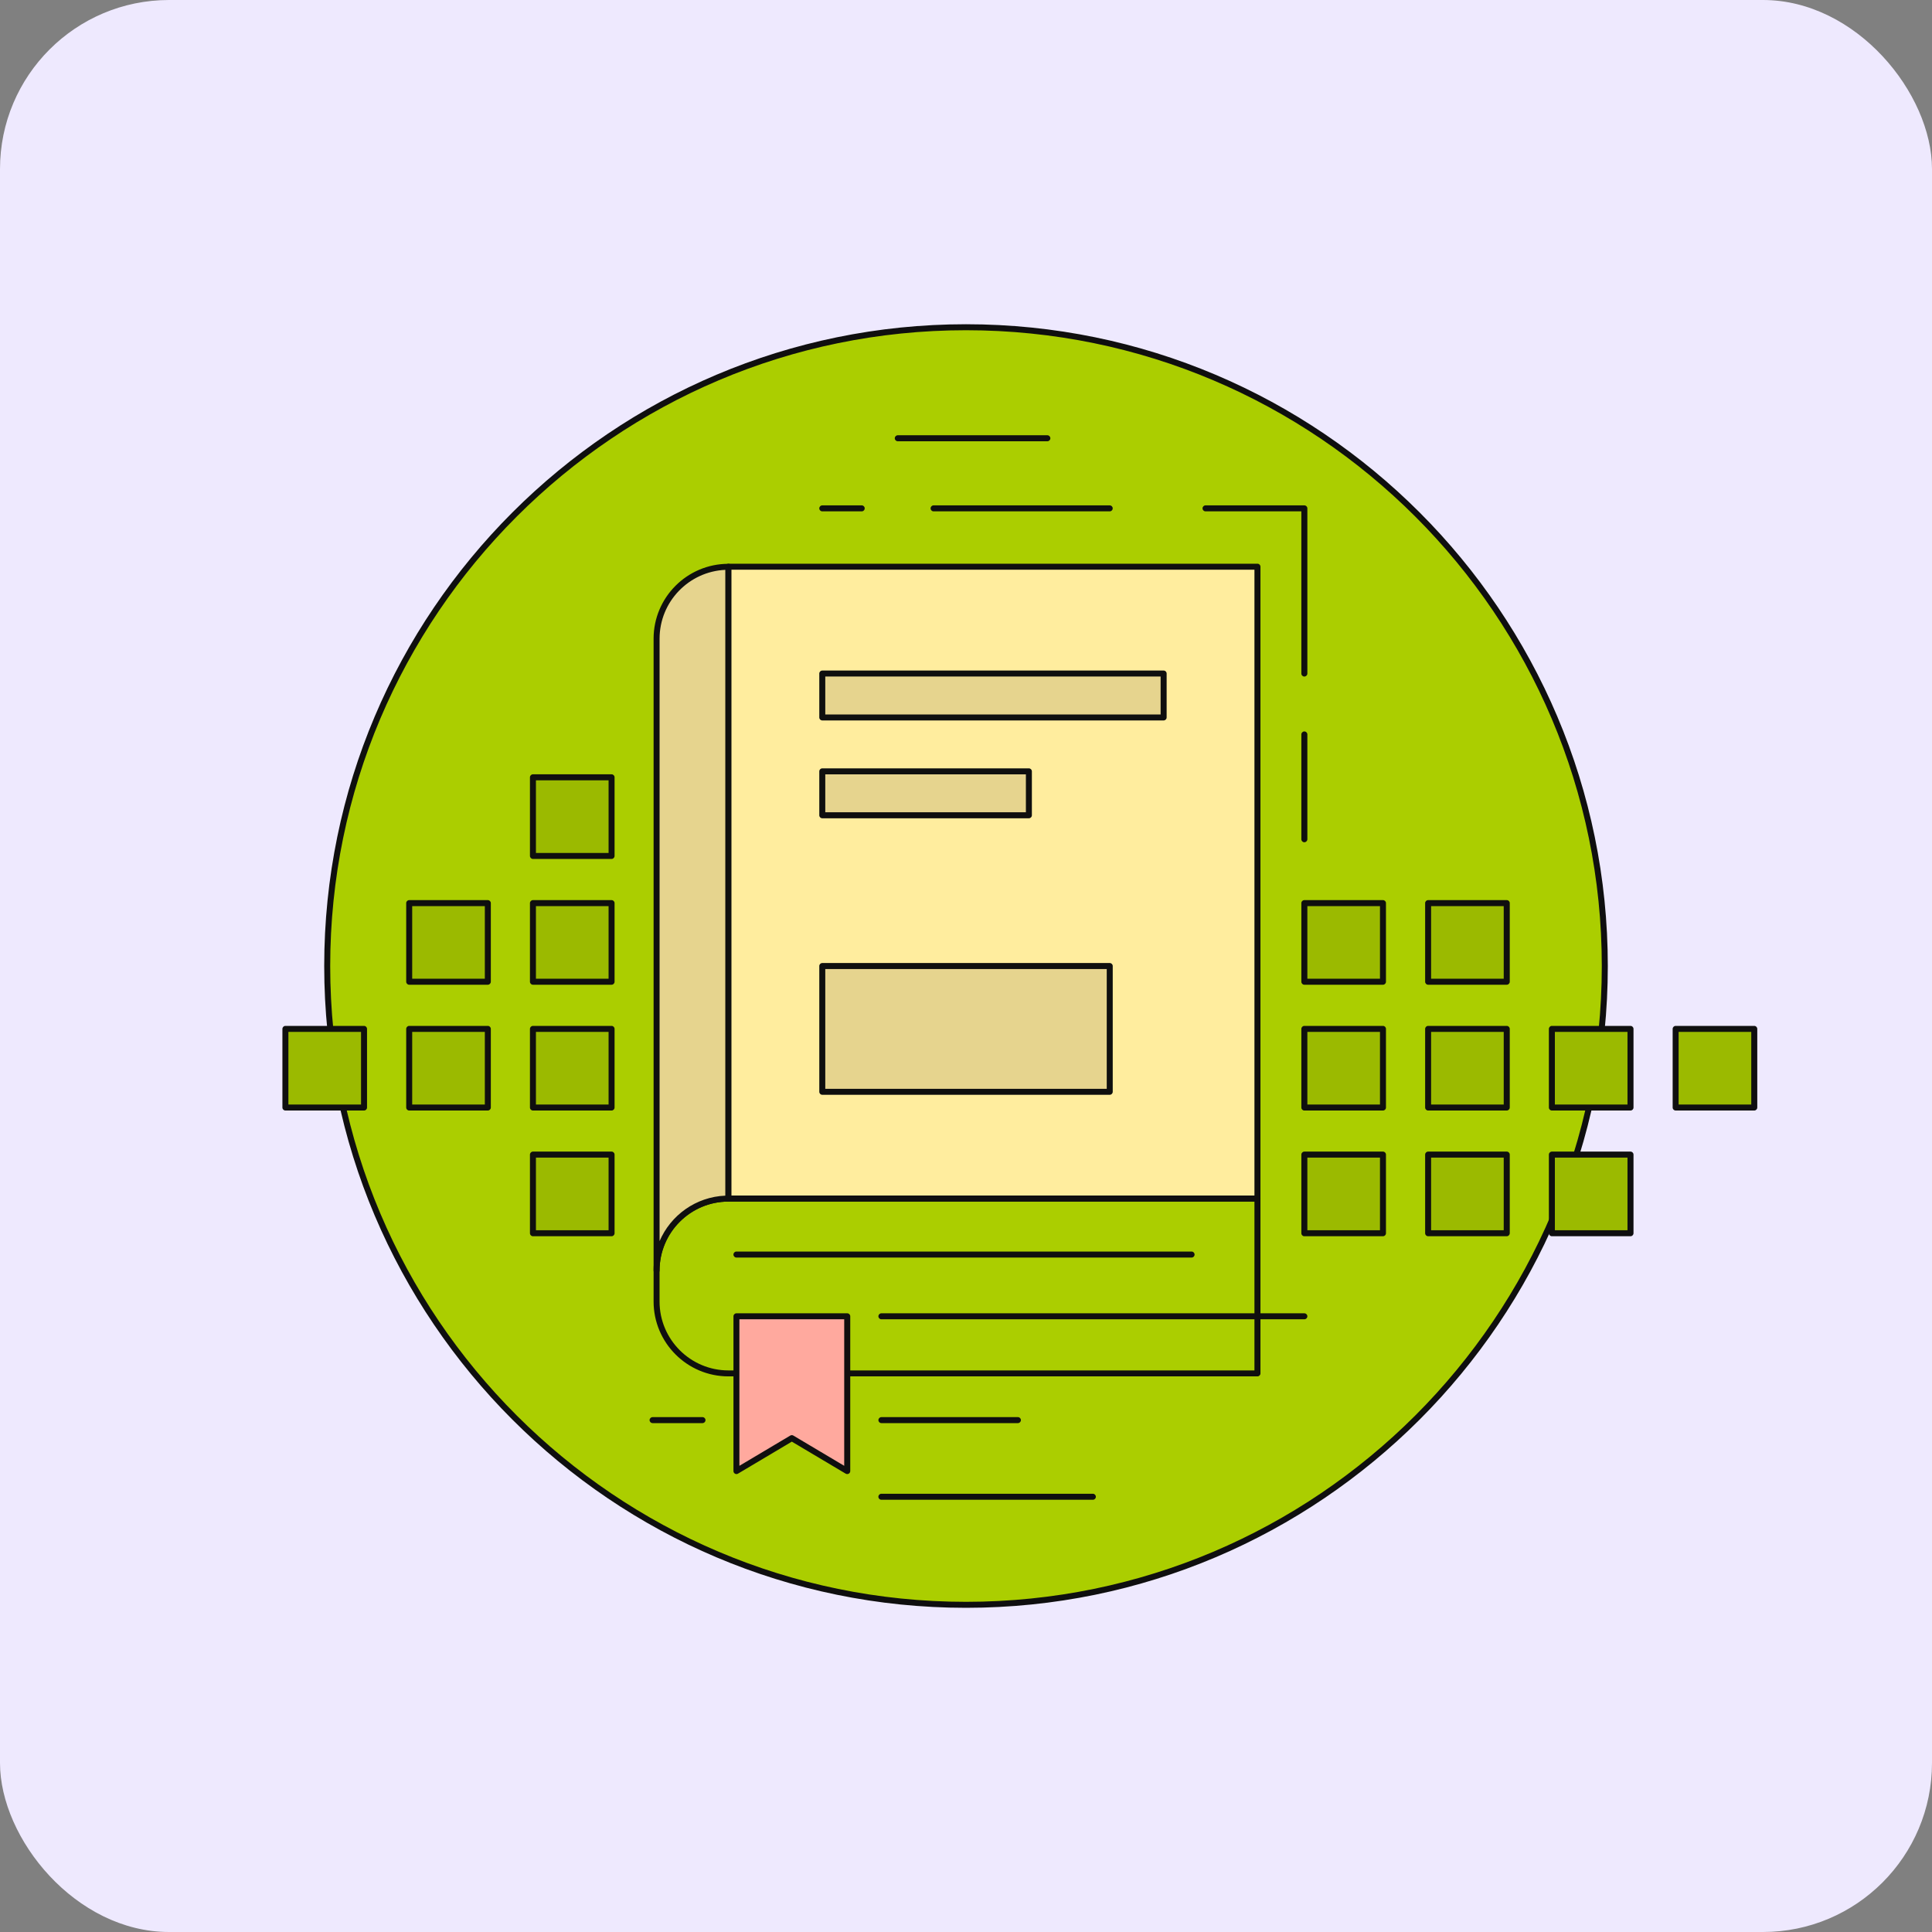 <svg width="80" height="80" viewBox="0 0 80 80" fill="none" xmlns="http://www.w3.org/2000/svg">
<rect x="0" y="0" width="80" height="80" fill="#808080" stroke="none"/>
<rect width="80" height="80" rx="7" fill="#EEE9FE"/>
<g clip-path="url(#clip0_649_2250)">
<path d="M58.703 58.704C69.033 48.374 69.033 31.626 58.703 21.296C48.373 10.967 31.626 10.967 21.296 21.296C10.966 31.626 10.966 48.374 21.296 58.704C31.626 69.033 48.373 69.033 58.703 58.704Z" fill="#ABCE00"/>
<path d="M40 66.576C25.347 66.576 13.425 54.656 13.425 40.001C13.425 25.347 25.347 13.426 40 13.426C54.654 13.426 66.576 25.348 66.576 40.001C66.576 54.654 54.654 66.576 40 66.576ZM40 13.674C25.484 13.674 13.673 25.485 13.673 40.001C13.673 54.518 25.484 66.328 40 66.328C54.517 66.328 66.327 54.518 66.327 40.001C66.327 25.485 54.517 13.674 40 13.674Z" fill="#0F0F0F"/>
<path d="M52.068 56.993H30.163C28.454 56.993 27.064 55.603 27.064 53.894V52.607C27.064 50.898 28.454 49.508 30.163 49.508H52.068C52.137 49.508 52.193 49.563 52.193 49.632V56.87C52.193 56.937 52.137 56.993 52.068 56.993ZM30.163 49.755C28.591 49.755 27.311 51.034 27.311 52.607V53.894C27.311 55.466 28.59 56.746 30.163 56.746H51.944V49.756H30.163V49.755Z" fill="#0F0F0F"/>
<path d="M27.189 26.445V27.089V27.732V52.606C27.189 50.963 28.521 49.63 30.165 49.63V23.469C28.52 23.469 27.189 24.802 27.189 26.445Z" fill="#E6D48E"/>
<path d="M27.188 52.73C27.119 52.73 27.064 52.675 27.064 52.606V26.445C27.064 24.736 28.454 23.346 30.163 23.346C30.232 23.346 30.287 23.401 30.287 23.47V49.631C30.287 49.7 30.232 49.755 30.163 49.755C28.591 49.755 27.311 51.034 27.311 52.608C27.312 52.675 27.256 52.73 27.188 52.73ZM30.04 23.596C28.524 23.662 27.312 24.914 27.312 26.445V51.392C27.77 50.32 28.815 49.558 30.04 49.509V23.596Z" fill="#0F0F0F"/>
<path d="M30.164 23.465V49.627H52.069V30.703V27.085V23.465H30.164Z" fill="#FFED9E"/>
<path d="M52.069 49.753H30.163C30.094 49.753 30.039 49.697 30.039 49.629V23.466C30.039 23.397 30.094 23.342 30.163 23.342H52.069C52.138 23.342 52.193 23.397 52.193 23.466V49.627C52.193 49.696 52.138 49.753 52.069 49.753ZM30.288 49.504H51.944V23.59H30.288V49.504Z" fill="#0F0F0F"/>
<path d="M48.184 27.889H34.049V29.707H48.184V27.889Z" fill="#E6D48E"/>
<path d="M48.184 29.832H34.049C33.98 29.832 33.925 29.777 33.925 29.708V27.89C33.925 27.821 33.98 27.766 34.049 27.766H48.184C48.253 27.766 48.308 27.821 48.308 27.89V29.708C48.308 29.777 48.252 29.832 48.184 29.832ZM34.173 29.584H48.059V28.013H34.173V29.584Z" fill="#0F0F0F"/>
<path d="M42.604 31.939H34.049V33.758H42.604V31.939Z" fill="#E6D48E"/>
<path d="M42.604 33.883H34.049C33.98 33.883 33.925 33.828 33.925 33.759V31.941C33.925 31.872 33.98 31.816 34.049 31.816H42.604C42.673 31.816 42.728 31.872 42.728 31.941V33.759C42.728 33.828 42.672 33.883 42.604 33.883ZM34.173 33.635H42.48V32.065H34.173V33.635Z" fill="#0F0F0F"/>
<path d="M45.952 40H34.049V45.207H45.952V40Z" fill="#E6D48E"/>
<path d="M45.952 45.333H34.049C33.98 45.333 33.925 45.277 33.925 45.208V40.001C33.925 39.932 33.98 39.877 34.049 39.877H45.952C46.02 39.877 46.076 39.932 46.076 40.001V45.208C46.076 45.277 46.02 45.333 45.952 45.333ZM34.173 45.085H45.828V40.125H34.173V45.085Z" fill="#0F0F0F"/>
<path d="M49.34 52.073H30.494C30.425 52.073 30.37 52.017 30.37 51.948C30.37 51.879 30.425 51.824 30.494 51.824H49.34C49.41 51.824 49.465 51.879 49.465 51.948C49.465 52.017 49.41 52.073 49.34 52.073Z" fill="#0F0F0F"/>
<path d="M54.011 54.629H36.497C36.428 54.629 36.373 54.574 36.373 54.505C36.373 54.436 36.428 54.381 36.497 54.381H54.011C54.08 54.381 54.135 54.436 54.135 54.505C54.135 54.574 54.08 54.629 54.011 54.629Z" fill="#0F0F0F"/>
<path d="M30.494 60.913L32.787 59.549L35.081 60.913V54.504H30.494V60.913Z" fill="#FFA99E"/>
<path d="M35.081 61.038C35.06 61.038 35.038 61.032 35.018 61.021L32.788 59.695L30.558 61.021C30.521 61.044 30.472 61.044 30.434 61.022C30.395 61 30.371 60.959 30.371 60.914V54.505C30.371 54.436 30.426 54.381 30.495 54.381H35.083C35.152 54.381 35.207 54.436 35.207 54.505V60.914C35.207 60.959 35.183 61 35.144 61.022C35.124 61.032 35.102 61.038 35.081 61.038ZM32.787 59.426C32.809 59.426 32.831 59.432 32.85 59.443L34.957 60.696V54.629H30.617V60.696L32.724 59.443C32.743 59.432 32.765 59.426 32.787 59.426Z" fill="#0F0F0F"/>
<path d="M54.01 28.014C53.941 28.014 53.886 27.959 53.886 27.89V21.174H49.919C49.85 21.174 49.794 21.119 49.794 21.05C49.794 20.981 49.85 20.926 49.919 20.926H54.01C54.079 20.926 54.135 20.981 54.135 21.05V27.89C54.135 27.958 54.079 28.014 54.01 28.014Z" fill="#0F0F0F"/>
<path d="M54.01 34.876C53.941 34.876 53.886 34.82 53.886 34.751V30.411C53.886 30.342 53.941 30.287 54.01 30.287C54.079 30.287 54.135 30.342 54.135 30.411V34.751C54.135 34.82 54.079 34.876 54.01 34.876Z" fill="#0F0F0F"/>
<path d="M42.15 58.928H36.497C36.428 58.928 36.373 58.873 36.373 58.804C36.373 58.735 36.428 58.68 36.497 58.68H42.15C42.218 58.68 42.274 58.735 42.274 58.804C42.274 58.873 42.217 58.928 42.15 58.928Z" fill="#0F0F0F"/>
<path d="M29.089 58.928H27.023C26.954 58.928 26.898 58.873 26.898 58.804C26.898 58.735 26.954 58.68 27.023 58.68H29.089C29.158 58.68 29.213 58.735 29.213 58.804C29.213 58.873 29.158 58.928 29.089 58.928Z" fill="#0F0F0F"/>
<path d="M57.266 47.809H54.011V51.064H57.266V47.809Z" fill="#9BBA00"/>
<path d="M57.266 51.19H54.01C53.941 51.19 53.886 51.134 53.886 51.065V47.81C53.886 47.741 53.941 47.685 54.01 47.685H57.266C57.335 47.685 57.39 47.741 57.39 47.81V51.065C57.39 51.134 57.335 51.19 57.266 51.19ZM54.135 50.942H57.142V47.934H54.135V50.942Z" fill="#0F0F0F"/>
<path d="M57.266 42.603H54.011V45.859H57.266V42.603Z" fill="#9BBA00"/>
<path d="M57.266 45.984H54.01C53.941 45.984 53.886 45.929 53.886 45.86V42.605C53.886 42.536 53.941 42.48 54.01 42.48H57.266C57.335 42.48 57.39 42.536 57.39 42.605V45.86C57.39 45.929 57.335 45.984 57.266 45.984ZM54.135 45.736H57.142V42.729H54.135V45.736Z" fill="#0F0F0F"/>
<path d="M57.266 37.395H54.011V40.65H57.266V37.395Z" fill="#9BBA00"/>
<path d="M57.266 40.776H54.01C53.941 40.776 53.886 40.72 53.886 40.651V37.396C53.886 37.327 53.941 37.272 54.01 37.272H57.266C57.335 37.272 57.39 37.327 57.39 37.396V40.651C57.39 40.72 57.335 40.776 57.266 40.776ZM54.135 40.527H57.142V37.52H54.135V40.527Z" fill="#0F0F0F"/>
<path d="M62.39 47.809H59.135V51.064H62.39V47.809Z" fill="#9BBA00"/>
<path d="M62.392 51.19H59.136C59.067 51.19 59.012 51.134 59.012 51.065V47.81C59.012 47.741 59.067 47.685 59.136 47.685H62.392C62.461 47.685 62.516 47.741 62.516 47.81V51.065C62.515 51.134 62.459 51.19 62.392 51.19ZM59.259 50.942H62.266V47.934H59.259V50.942Z" fill="#0F0F0F"/>
<path d="M62.39 42.603H59.135V45.859H62.39V42.603Z" fill="#9BBA00"/>
<path d="M62.392 45.984H59.136C59.067 45.984 59.012 45.929 59.012 45.86V42.605C59.012 42.536 59.067 42.48 59.136 42.48H62.392C62.461 42.48 62.516 42.536 62.516 42.605V45.86C62.515 45.929 62.459 45.984 62.392 45.984ZM59.259 45.736H62.266V42.729H59.259V45.736Z" fill="#0F0F0F"/>
<path d="M62.39 37.395H59.135V40.65H62.39V37.395Z" fill="#9BBA00"/>
<path d="M62.392 40.776H59.136C59.067 40.776 59.012 40.72 59.012 40.651V37.396C59.012 37.327 59.067 37.272 59.136 37.272H62.392C62.461 37.272 62.516 37.327 62.516 37.396V40.651C62.515 40.72 62.459 40.776 62.392 40.776ZM59.259 40.527H62.266V37.52H59.259V40.527Z" fill="#0F0F0F"/>
<path d="M20.2 42.603H16.944V45.859H20.2V42.603Z" fill="#9BBA00"/>
<path d="M20.2 45.984H16.944C16.875 45.984 16.82 45.929 16.82 45.86V42.605C16.82 42.536 16.875 42.48 16.944 42.48H20.2C20.269 42.48 20.324 42.536 20.324 42.605V45.86C20.324 45.929 20.267 45.984 20.2 45.984ZM17.068 45.736H20.076V42.729H17.068V45.736Z" fill="#0F0F0F"/>
<path d="M20.2 37.395H16.944V40.65H20.2V37.395Z" fill="#9BBA00"/>
<path d="M20.2 40.776H16.944C16.875 40.776 16.82 40.72 16.82 40.651V37.396C16.82 37.327 16.875 37.272 16.944 37.272H20.2C20.269 37.272 20.324 37.327 20.324 37.396V40.651C20.324 40.72 20.267 40.776 20.2 40.776ZM17.068 40.527H20.076V37.52H17.068V40.527Z" fill="#0F0F0F"/>
<path d="M25.324 47.809H22.068V51.064H25.324V47.809Z" fill="#9BBA00"/>
<path d="M25.324 51.19H22.068C21.999 51.19 21.944 51.134 21.944 51.065V47.81C21.944 47.741 21.999 47.685 22.068 47.685H25.324C25.393 47.685 25.448 47.741 25.448 47.81V51.065C25.448 51.134 25.393 51.19 25.324 51.19ZM22.192 50.942H25.2V47.934H22.192V50.942Z" fill="#0F0F0F"/>
<path d="M25.324 42.603H22.068V45.859H25.324V42.603Z" fill="#9BBA00"/>
<path d="M25.324 45.984H22.068C21.999 45.984 21.944 45.929 21.944 45.86V42.605C21.944 42.536 21.999 42.48 22.068 42.48H25.324C25.393 42.48 25.448 42.536 25.448 42.605V45.86C25.448 45.929 25.393 45.984 25.324 45.984ZM22.192 45.736H25.2V42.729H22.192V45.736Z" fill="#0F0F0F"/>
<path d="M15.074 42.603H11.818V45.859H15.074V42.603Z" fill="#9BBA00"/>
<path d="M15.074 45.984H11.818C11.749 45.984 11.694 45.929 11.694 45.86V42.605C11.694 42.536 11.749 42.48 11.818 42.48H15.074C15.143 42.48 15.198 42.536 15.198 42.605V45.86C15.198 45.929 15.143 45.984 15.074 45.984ZM11.942 45.736H14.95V42.729H11.942V45.736Z" fill="#0F0F0F"/>
<path d="M25.324 37.395H22.068V40.65H25.324V37.395Z" fill="#9BBA00"/>
<path d="M25.324 40.776H22.068C21.999 40.776 21.944 40.72 21.944 40.651V37.396C21.944 37.327 21.999 37.272 22.068 37.272H25.324C25.393 37.272 25.448 37.327 25.448 37.396V40.651C25.448 40.72 25.393 40.776 25.324 40.776ZM22.192 40.527H25.2V37.52H22.192V40.527Z" fill="#0F0F0F"/>
<path d="M25.324 32.188H22.068V35.443H25.324V32.188Z" fill="#9BBA00"/>
<path d="M25.324 35.567H22.068C21.999 35.567 21.944 35.511 21.944 35.442V32.187C21.944 32.118 21.999 32.062 22.068 32.062H25.324C25.393 32.062 25.448 32.118 25.448 32.187V35.442C25.448 35.511 25.393 35.567 25.324 35.567ZM22.192 35.319H25.2V32.312H22.192V35.319Z" fill="#0F0F0F"/>
<path d="M67.516 47.809H64.26V51.064H67.516V47.809Z" fill="#9BBA00"/>
<path d="M67.516 51.19H64.26C64.191 51.19 64.136 51.134 64.136 51.065V47.81C64.136 47.741 64.191 47.685 64.26 47.685H67.516C67.585 47.685 67.64 47.741 67.64 47.81V51.065C67.64 51.134 67.585 51.19 67.516 51.19ZM64.384 50.942H67.391V47.934H64.384V50.942Z" fill="#0F0F0F"/>
<path d="M67.516 42.603H64.26V45.859H67.516V42.603Z" fill="#9BBA00"/>
<path d="M67.516 45.984H64.26C64.191 45.984 64.136 45.929 64.136 45.86V42.605C64.136 42.536 64.191 42.48 64.26 42.48H67.516C67.585 42.48 67.64 42.536 67.64 42.605V45.86C67.64 45.929 67.585 45.984 67.516 45.984ZM64.384 45.736H67.391V42.729H64.384V45.736Z" fill="#0F0F0F"/>
<path d="M72.64 42.603H69.384V45.859H72.64V42.603Z" fill="#9BBA00"/>
<path d="M72.641 45.984H69.385C69.316 45.984 69.261 45.929 69.261 45.86V42.605C69.261 42.536 69.316 42.48 69.385 42.48H72.641C72.71 42.48 72.765 42.536 72.765 42.605V45.86C72.764 45.929 72.709 45.984 72.641 45.984ZM69.508 45.736H72.516V42.729H69.508V45.736Z" fill="#0F0F0F"/>
<path d="M45.951 21.174H38.658C38.589 21.174 38.534 21.119 38.534 21.05C38.534 20.981 38.589 20.926 38.658 20.926H45.951C46.02 20.926 46.075 20.981 46.075 21.05C46.075 21.119 46.02 21.174 45.951 21.174Z" fill="#0F0F0F"/>
<path d="M35.682 21.174H34.049C33.98 21.174 33.925 21.119 33.925 21.05C33.925 20.981 33.98 20.926 34.049 20.926H35.682C35.751 20.926 35.806 20.981 35.806 21.05C35.806 21.119 35.751 21.174 35.682 21.174Z" fill="#0F0F0F"/>
<path d="M43.369 18.272H37.175C37.106 18.272 37.051 18.217 37.051 18.148C37.051 18.079 37.106 18.023 37.175 18.023H43.369C43.438 18.023 43.493 18.079 43.493 18.148C43.493 18.217 43.438 18.272 43.369 18.272Z" fill="#0F0F0F"/>
<path d="M45.253 62.102H36.496C36.427 62.102 36.372 62.047 36.372 61.978C36.372 61.909 36.427 61.853 36.496 61.853H45.253C45.322 61.853 45.377 61.909 45.377 61.978C45.377 62.047 45.322 62.102 45.253 62.102Z" fill="#0F0F0F"/>
</g>
<defs>
<clipPath id="clip0_649_2250">
<rect width="70" height="70" fill="white" transform="translate(5 5)"/>
</clipPath>
</defs>
</svg>
